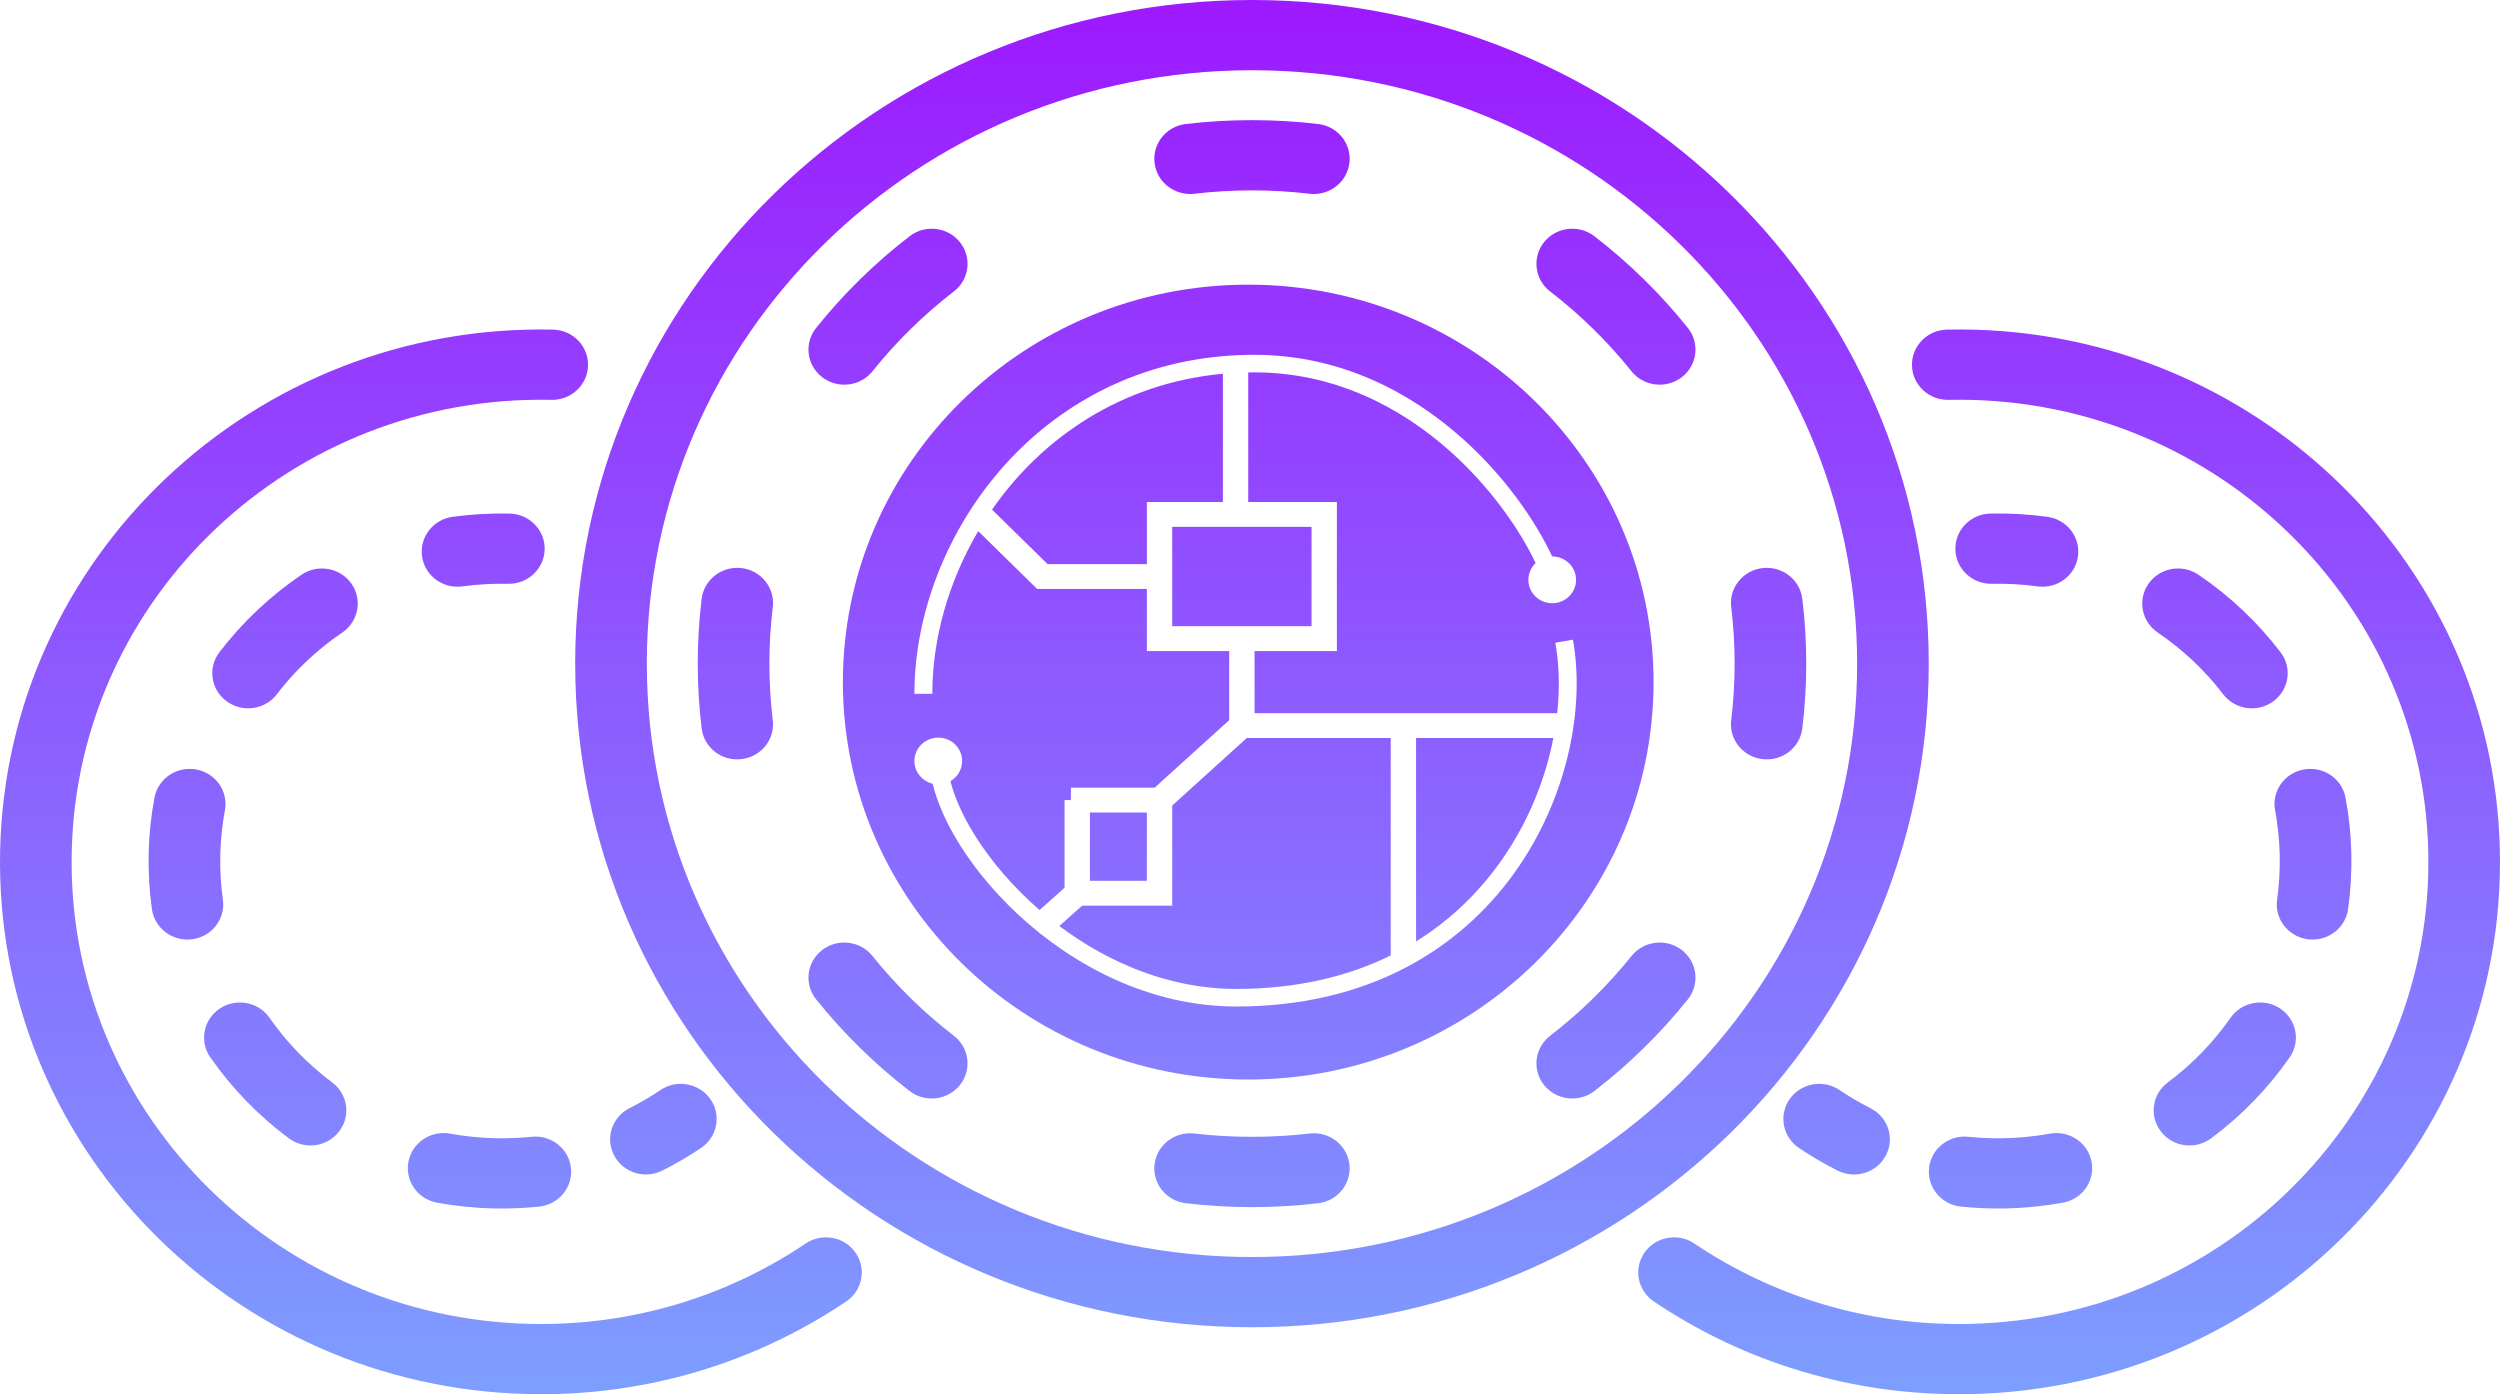 <svg width="52" height="29" viewBox="0 0 52 29" fill="none" xmlns="http://www.w3.org/2000/svg">
    <path fill-rule="evenodd" clip-rule="evenodd" d="M24.667 2.579C25.118 2.526 25.577 2.499 26.041 2.499C26.506 2.499 26.965 2.526 27.416 2.579C27.825 2.626 28.116 2.99 28.068 3.39C28.019 3.791 27.649 4.077 27.24 4.03C26.847 3.984 26.447 3.96 26.041 3.96C25.636 3.96 25.236 3.984 24.843 4.03C24.434 4.077 24.064 3.791 24.015 3.39C23.966 2.99 24.258 2.626 24.667 2.579ZM19.965 5.036C20.22 5.354 20.164 5.813 19.84 6.062C19.211 6.548 18.642 7.106 18.147 7.723C17.893 8.04 17.424 8.095 17.101 7.845C16.777 7.596 16.721 7.137 16.976 6.82C17.544 6.111 18.197 5.471 18.919 4.914C19.243 4.665 19.711 4.719 19.965 5.036ZM32.117 5.036C32.372 4.719 32.84 4.665 33.164 4.914C33.886 5.471 34.539 6.111 35.107 6.82C35.361 7.137 35.305 7.596 34.982 7.845C34.659 8.095 34.19 8.04 33.936 7.723C33.441 7.106 32.872 6.548 32.242 6.062C31.919 5.813 31.863 5.354 32.117 5.036ZM15.422 11.816C15.831 11.864 16.123 12.227 16.074 12.628C16.027 13.013 16.003 13.405 16.003 13.803C16.003 14.201 16.027 14.594 16.074 14.979C16.123 15.379 15.831 15.743 15.422 15.79C15.014 15.838 14.643 15.552 14.594 15.151C14.541 14.709 14.513 14.259 14.513 13.803C14.513 13.348 14.541 12.898 14.594 12.456C14.643 12.055 15.014 11.769 15.422 11.816ZM36.661 11.816C37.069 11.769 37.44 12.055 37.488 12.456C37.542 12.898 37.57 13.348 37.57 13.803C37.57 14.259 37.542 14.709 37.488 15.151C37.44 15.552 37.069 15.838 36.661 15.79C36.252 15.743 35.96 15.379 36.009 14.979C36.056 14.594 36.08 14.201 36.08 13.803C36.08 13.405 36.056 13.013 36.009 12.628C35.96 12.227 36.252 11.864 36.661 11.816ZM17.101 19.761C17.424 19.512 17.893 19.567 18.147 19.884C18.642 20.501 19.211 21.059 19.84 21.544C20.164 21.794 20.22 22.253 19.965 22.57C19.711 22.887 19.243 22.942 18.919 22.693C18.197 22.136 17.544 21.495 16.976 20.787C16.721 20.47 16.777 20.011 17.101 19.761ZM34.982 19.761C35.305 20.011 35.361 20.47 35.107 20.787C34.539 21.495 33.886 22.136 33.164 22.693C32.84 22.942 32.372 22.887 32.117 22.57C31.863 22.253 31.919 21.794 32.242 21.544C32.872 21.059 33.441 20.501 33.936 19.884C34.19 19.567 34.659 19.512 34.982 19.761ZM24.015 24.216C24.064 23.816 24.434 23.529 24.843 23.577C25.236 23.623 25.636 23.646 26.041 23.646C26.447 23.646 26.847 23.623 27.24 23.577C27.649 23.529 28.019 23.816 28.068 24.216C28.116 24.617 27.825 24.98 27.416 25.028C26.965 25.081 26.506 25.108 26.041 25.108C25.577 25.108 25.118 25.081 24.667 25.028C24.258 24.98 23.966 24.617 24.015 24.216Z" fill="url(#paint0_linear_361_959)"/>
    <path fill-rule="evenodd" clip-rule="evenodd" d="M26.041 26.146C32.993 26.146 38.628 20.62 38.628 13.803C38.628 6.987 32.993 1.461 26.041 1.461C19.09 1.461 13.454 6.987 13.454 13.803C13.454 20.62 19.09 26.146 26.041 26.146ZM26.041 27.607C33.816 27.607 40.118 21.427 40.118 13.803C40.118 6.18 33.816 0 26.041 0C18.267 0 11.964 6.18 11.964 13.803C11.964 21.427 18.267 27.607 26.041 27.607Z" fill="url(#paint1_linear_361_959)"/>
    <path fill-rule="evenodd" clip-rule="evenodd" d="M39.769 7.602C39.76 7.199 40.086 6.865 40.497 6.856C46.714 6.721 51.859 11.571 51.997 17.683C52.135 23.794 47.212 28.863 40.996 28.997C38.553 29.05 36.273 28.332 34.398 27.07C34.059 26.841 33.973 26.386 34.206 26.054C34.439 25.721 34.903 25.637 35.242 25.865C36.868 26.96 38.843 27.582 40.963 27.537C46.351 27.42 50.627 23.025 50.508 17.715C50.388 12.405 45.918 8.2 40.53 8.317C40.119 8.325 39.778 8.006 39.769 7.602Z" fill="url(#paint2_linear_361_959)"/>
    <path fill-rule="evenodd" clip-rule="evenodd" d="M40.672 11.429C40.663 11.025 40.989 10.691 41.4 10.682C41.803 10.673 42.199 10.697 42.587 10.75C42.994 10.806 43.278 11.175 43.221 11.575C43.164 11.975 42.787 12.253 42.38 12.197C42.071 12.155 41.755 12.136 41.433 12.143C41.022 12.152 40.681 11.832 40.672 11.429ZM44.691 12.139C44.925 11.808 45.389 11.725 45.728 11.954C46.381 12.397 46.958 12.941 47.434 13.565C47.682 13.887 47.615 14.345 47.286 14.587C46.957 14.829 46.49 14.764 46.243 14.442C45.862 13.944 45.401 13.509 44.88 13.156C44.542 12.926 44.457 12.471 44.691 12.139ZM47.92 16.005C48.325 15.932 48.713 16.195 48.787 16.591C48.858 16.968 48.899 17.355 48.908 17.75C48.917 18.144 48.893 18.533 48.84 18.912C48.783 19.312 48.407 19.591 47.999 19.536C47.592 19.48 47.307 19.112 47.364 18.712C47.406 18.409 47.425 18.099 47.418 17.782C47.411 17.466 47.378 17.156 47.322 16.855C47.247 16.459 47.515 16.078 47.92 16.005ZM47.43 20.979C47.77 21.207 47.857 21.662 47.624 21.995C47.176 22.638 46.624 23.207 45.992 23.677C45.664 23.921 45.197 23.859 44.948 23.537C44.699 23.216 44.763 22.758 45.091 22.514C45.595 22.138 46.036 21.684 46.395 21.17C46.627 20.837 47.09 20.752 47.43 20.979ZM37.225 22.861C37.458 22.529 37.922 22.444 38.261 22.672C38.467 22.811 38.681 22.937 38.904 23.049C39.271 23.233 39.415 23.673 39.227 24.032C39.04 24.391 38.591 24.533 38.224 24.349C37.945 24.208 37.675 24.05 37.417 23.877C37.078 23.648 36.992 23.194 37.225 22.861ZM43.505 24.165C43.58 24.561 43.313 24.943 42.908 25.016C42.523 25.086 42.128 25.127 41.725 25.136C41.408 25.142 41.095 25.129 40.787 25.098C40.378 25.055 40.081 24.696 40.124 24.294C40.167 23.893 40.534 23.602 40.943 23.645C41.189 23.67 41.439 23.68 41.693 23.675C42.015 23.668 42.33 23.636 42.636 23.58C43.041 23.506 43.43 23.768 43.505 24.165Z" fill="url(#paint3_linear_361_959)"/>
    <path fill-rule="evenodd" clip-rule="evenodd" d="M12.231 7.602C12.24 7.199 11.914 6.865 11.503 6.856C5.287 6.721 0.14 11.571 0.003 17.683C-0.135 23.794 4.788 28.863 11.004 28.997C13.447 29.05 15.727 28.332 17.602 27.07C17.941 26.841 18.027 26.386 17.794 26.054C17.561 25.721 17.097 25.637 16.758 25.865C15.132 26.96 13.157 27.582 11.037 27.537C5.649 27.42 1.373 23.025 1.492 17.715C1.612 12.405 6.082 8.2 11.47 8.317C11.881 8.325 12.222 8.006 12.231 7.602Z" fill="url(#paint4_linear_361_959)"/>
    <path fill-rule="evenodd" clip-rule="evenodd" d="M11.329 11.429C11.338 11.025 11.011 10.691 10.6 10.682C10.197 10.673 9.801 10.697 9.413 10.75C9.006 10.806 8.722 11.175 8.779 11.575C8.836 11.975 9.213 12.253 9.62 12.197C9.929 12.155 10.245 12.136 10.567 12.143C10.979 12.152 11.319 11.832 11.329 11.429ZM7.309 12.139C7.075 11.808 6.611 11.725 6.272 11.954C5.619 12.397 5.043 12.941 4.565 13.565C4.318 13.887 4.385 14.345 4.714 14.587C5.043 14.829 5.51 14.764 5.757 14.442C6.138 13.944 6.599 13.509 7.12 13.156C7.458 12.926 7.543 12.471 7.309 12.139ZM4.08 16.005C3.675 15.932 3.287 16.195 3.213 16.591C3.142 16.968 3.101 17.355 3.092 17.75C3.083 18.144 3.107 18.533 3.16 18.912C3.217 19.312 3.593 19.591 4.001 19.536C4.408 19.48 4.693 19.112 4.636 18.712C4.594 18.409 4.575 18.099 4.582 17.782C4.589 17.466 4.622 17.156 4.678 16.855C4.753 16.459 4.485 16.078 4.08 16.005ZM4.57 20.979C4.23 21.207 4.143 21.662 4.376 21.995C4.824 22.638 5.376 23.207 6.008 23.677C6.336 23.921 6.803 23.859 7.052 23.537C7.301 23.216 7.237 22.758 6.909 22.514C6.405 22.138 5.964 21.684 5.606 21.17C5.373 20.837 4.91 20.752 4.57 20.979ZM14.775 22.861C14.542 22.529 14.078 22.444 13.739 22.672C13.533 22.811 13.319 22.937 13.096 23.049C12.729 23.233 12.585 23.673 12.773 24.032C12.96 24.391 13.409 24.533 13.775 24.349C14.055 24.208 14.325 24.05 14.583 23.877C14.922 23.648 15.008 23.194 14.775 22.861ZM8.495 24.165C8.42 24.561 8.687 24.943 9.092 25.016C9.477 25.086 9.872 25.127 10.274 25.136C10.592 25.142 10.905 25.129 11.213 25.098C11.622 25.055 11.919 24.696 11.876 24.294C11.832 23.893 11.466 23.602 11.057 23.645C10.811 23.67 10.561 23.68 10.307 23.675C9.985 23.668 9.67 23.636 9.364 23.58C8.959 23.506 8.57 23.768 8.495 24.165Z" fill="url(#paint5_linear_361_959)"/>
    <path fill-rule="evenodd" clip-rule="evenodd" d="M25.963 22.454C30.619 22.454 34.394 18.753 34.394 14.188C34.394 9.622 30.619 5.921 25.963 5.921C21.307 5.921 17.532 9.622 17.532 14.188C17.532 18.753 21.307 22.454 25.963 22.454ZM26.087 7.38C21.686 7.38 19.02 11.13 19.02 14.431H19.392C19.392 13.294 19.725 12.104 20.347 11.048L21.573 12.25H23.855V13.542H25.568V14.979L24.016 16.384H22.275V16.642H22.143V18.465L21.623 18.929C21.561 18.875 21.501 18.821 21.442 18.766C20.896 18.261 20.459 17.706 20.159 17.177C19.972 16.846 19.841 16.531 19.769 16.248C19.914 16.163 20.012 16.007 20.012 15.829C20.012 15.56 19.79 15.343 19.516 15.343C19.242 15.343 19.02 15.56 19.02 15.829C19.02 16.058 19.182 16.25 19.399 16.302C19.48 16.636 19.63 16.993 19.834 17.354C20.154 17.918 20.616 18.503 21.186 19.031C22.326 20.087 23.919 20.935 25.715 20.935C28.474 20.935 30.358 19.734 31.485 18.176C32.605 16.626 32.974 14.723 32.717 13.305L32.351 13.369C32.431 13.812 32.446 14.311 32.389 14.834H26.095V13.542H27.807V10.442H25.963V7.746C26.004 7.745 26.046 7.745 26.087 7.745C27.764 7.745 29.142 8.474 30.169 9.392C31.017 10.15 31.617 11.029 31.941 11.711C31.848 11.8 31.79 11.924 31.79 12.06C31.79 12.329 32.012 12.547 32.286 12.547C32.56 12.547 32.782 12.329 32.782 12.06C32.782 11.792 32.56 11.574 32.286 11.574L32.285 11.574C31.942 10.842 31.308 9.916 30.42 9.122C29.344 8.161 27.881 7.38 26.087 7.38ZM21.791 11.734L20.634 10.6C21.67 9.11 23.318 7.97 25.436 7.774V10.442H23.855V11.734H21.791ZM25.715 20.57C24.325 20.57 23.051 20.024 22.034 19.261L22.508 18.838H24.382V16.755L25.934 15.35H28.927V19.871H28.932C28.047 20.307 26.981 20.57 25.715 20.57ZM31.181 17.965C30.735 18.582 30.163 19.141 29.454 19.581V15.35H32.31C32.139 16.231 31.771 17.149 31.181 17.965ZM23.855 16.9H22.67V18.321H23.855V16.9ZM24.382 10.959V13.025H27.28V10.959H24.382Z" fill="url(#paint6_linear_361_959)"/>
    <defs>
    <linearGradient id="paint0_linear_361_959" x1="26" y1="0" x2="26" y2="29" gradientUnits="userSpaceOnUse">
    <stop stop-color="#9D19FF"/>
    <stop offset="1" stop-color="#7D9EFF"/>
    </linearGradient>
    <linearGradient id="paint1_linear_361_959" x1="26" y1="0" x2="26" y2="29" gradientUnits="userSpaceOnUse">
    <stop stop-color="#9D19FF"/>
    <stop offset="1" stop-color="#7D9EFF"/>
    </linearGradient>
    <linearGradient id="paint2_linear_361_959" x1="26" y1="0" x2="26" y2="29" gradientUnits="userSpaceOnUse">
    <stop stop-color="#9D19FF"/>
    <stop offset="1" stop-color="#7D9EFF"/>
    </linearGradient>
    <linearGradient id="paint3_linear_361_959" x1="26" y1="0" x2="26" y2="29" gradientUnits="userSpaceOnUse">
    <stop stop-color="#9D19FF"/>
    <stop offset="1" stop-color="#7D9EFF"/>
    </linearGradient>
    <linearGradient id="paint4_linear_361_959" x1="26" y1="0" x2="26" y2="29" gradientUnits="userSpaceOnUse">
    <stop stop-color="#9D19FF"/>
    <stop offset="1" stop-color="#7D9EFF"/>
    </linearGradient>
    <linearGradient id="paint5_linear_361_959" x1="26" y1="0" x2="26" y2="29" gradientUnits="userSpaceOnUse">
    <stop stop-color="#9D19FF"/>
    <stop offset="1" stop-color="#7D9EFF"/>
    </linearGradient>
    <linearGradient id="paint6_linear_361_959" x1="26" y1="0" x2="26" y2="29" gradientUnits="userSpaceOnUse">
    <stop stop-color="#9D19FF"/>
    <stop offset="1" stop-color="#7D9EFF"/>
    </linearGradient>
    </defs>
    </svg>
    